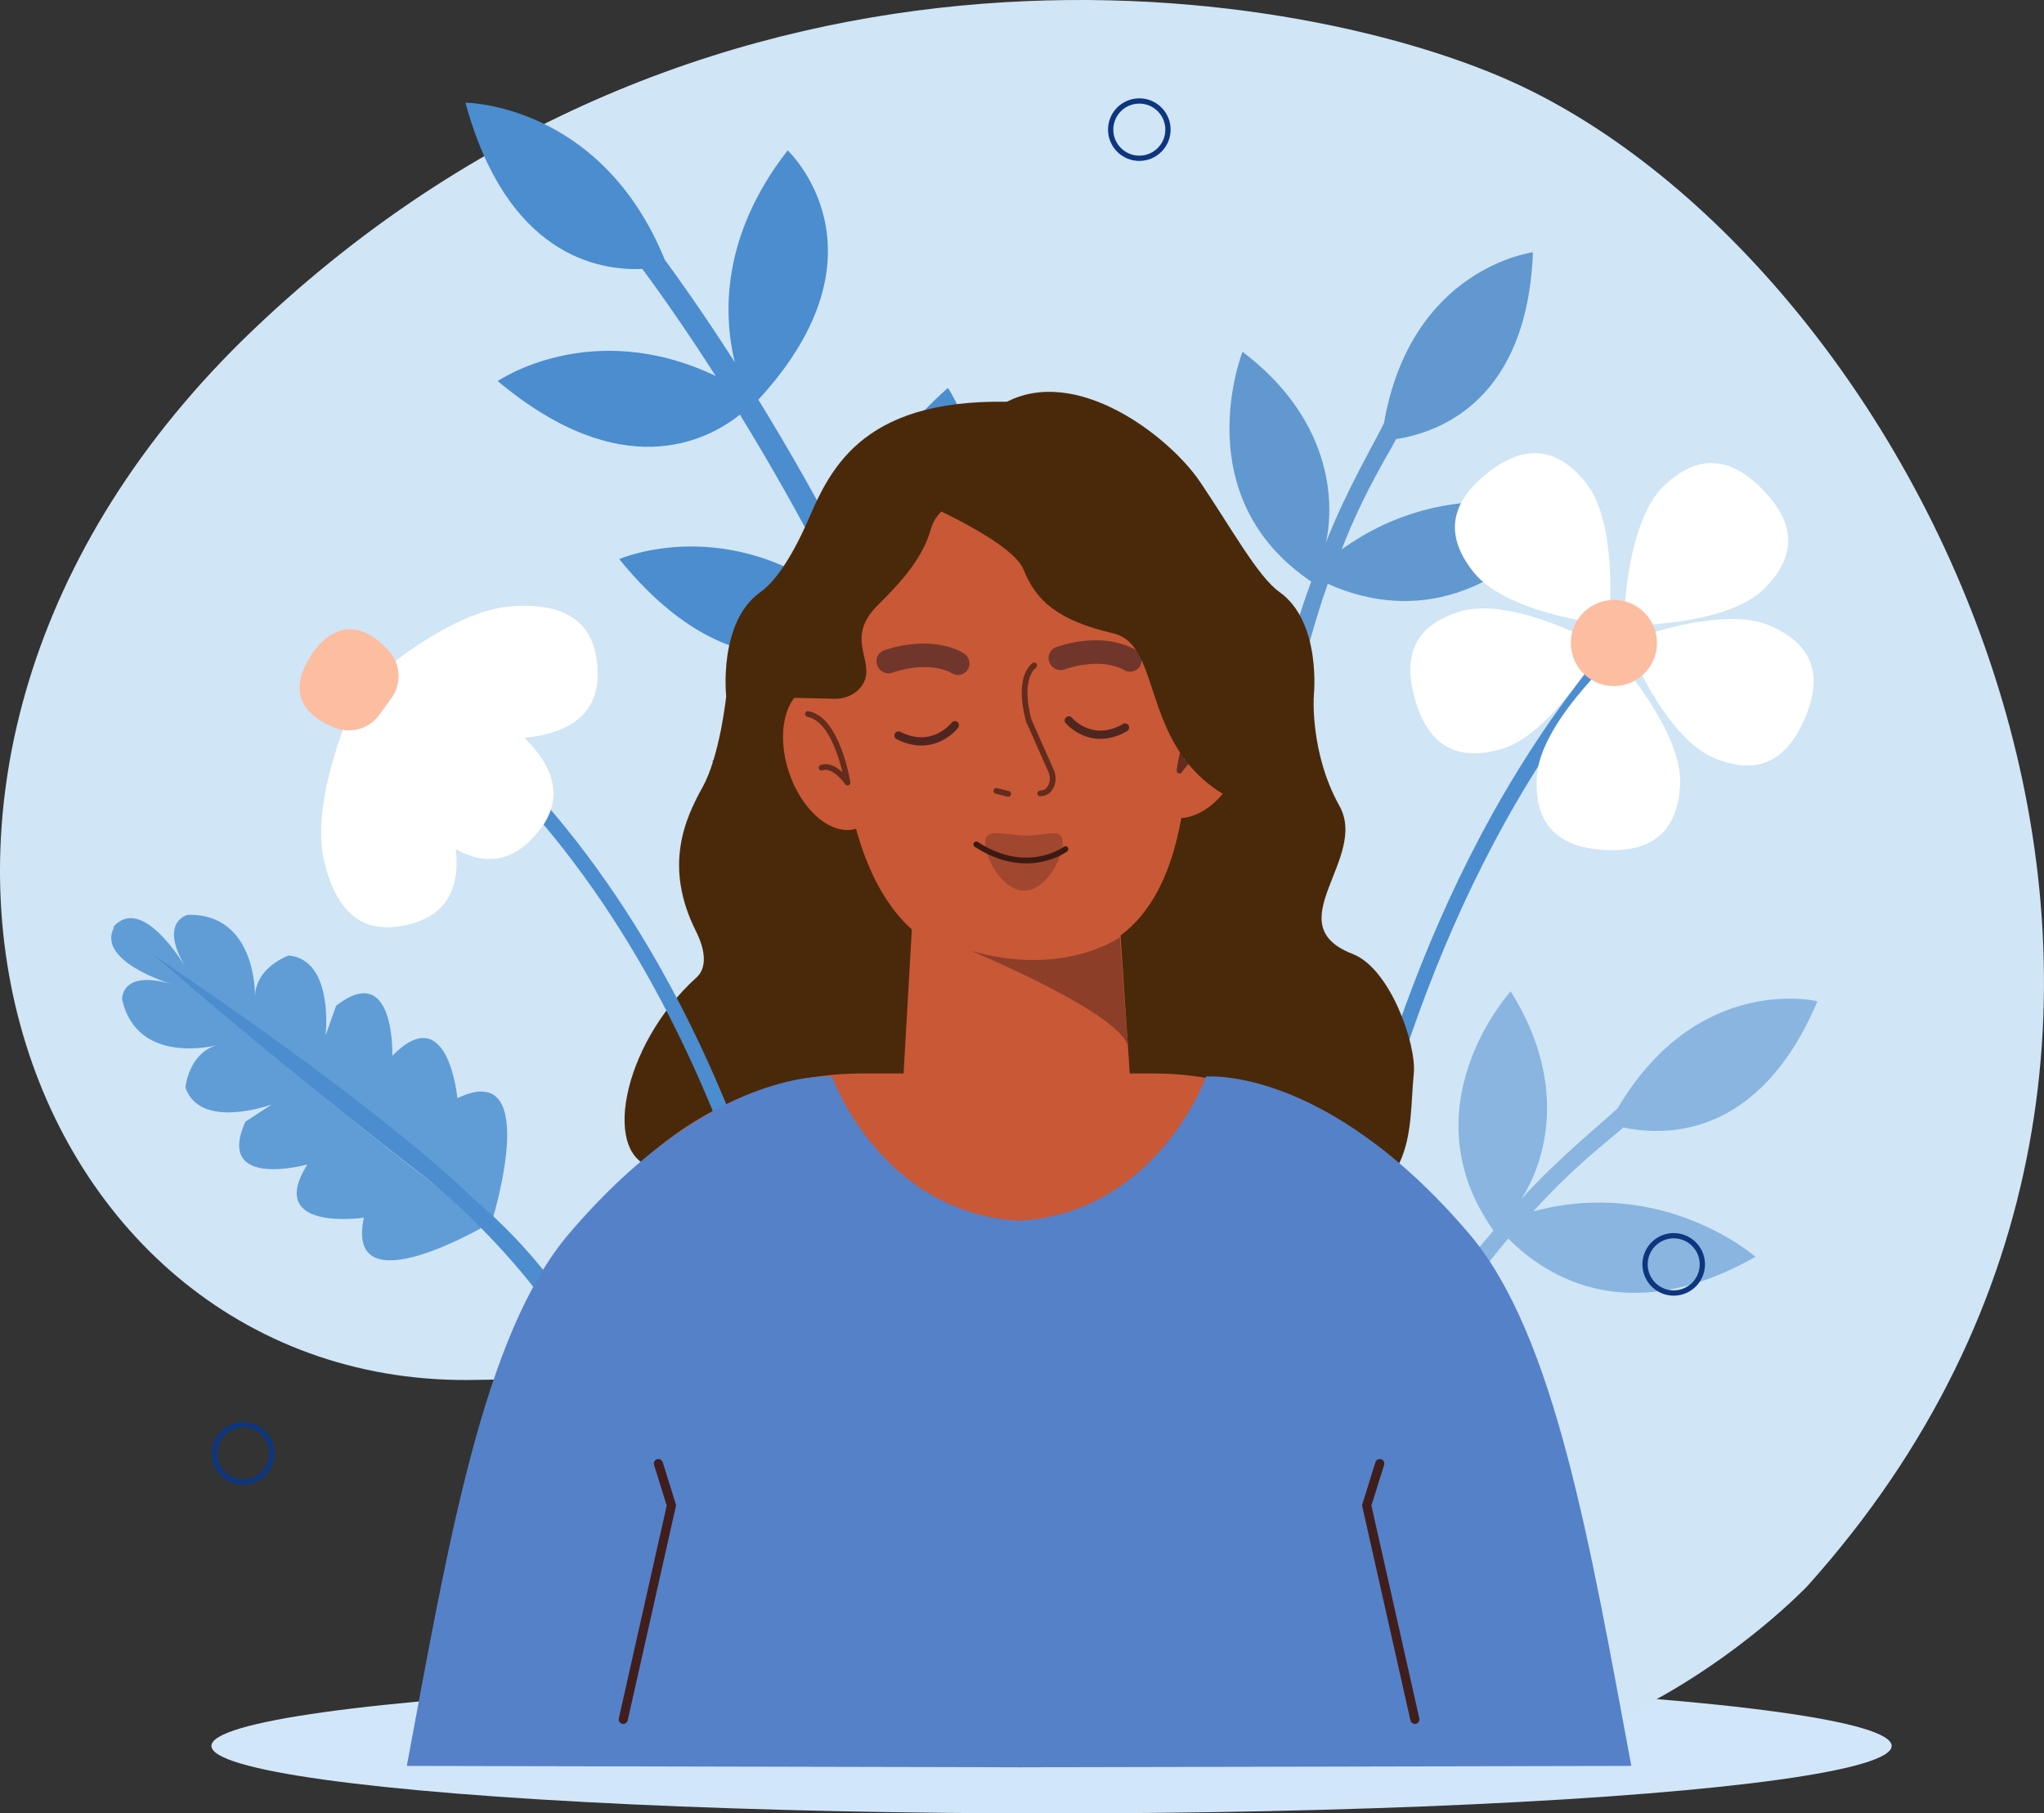 <?xml version="1.0" encoding="UTF-8"?>
<svg id="Layer_2" data-name="Layer 2" xmlns="http://www.w3.org/2000/svg" viewBox="0 0 786.89 697.97">
  <rect x="0" y="0" width="786.89" height="697.97" fill="#333333" stroke="none"/>
  <defs>
    <style>
      .cls-1 {
        fill: #fff;
      }

      .cls-2 {
        fill: #fcbda1;
      }

      .cls-3 {
        fill: #8c3e29;
      }

      .cls-4 {
        fill: #a1472f;
      }

      .cls-5 {
        fill: #d2e6fa;
      }

      .cls-6 {
        fill: #c95836;
      }

      .cls-7 {
        fill: #70362c;
      }

      .cls-8 {
        fill: #89b5e0;
      }

      .cls-9 {
        fill: #5581c9;
      }

      .cls-10 {
        fill: #609dd6;
      }

      .cls-11 {
        fill: #4b8dcf;
      }

      .cls-12 {
        fill: #6198cf;
      }

      .cls-13 {
        fill: #4a290a;
      }

      .cls-14 {
        stroke: #4b8dcf;
        stroke-width: 5.79px;
      }

      .cls-14, .cls-15, .cls-16, .cls-17, .cls-18 {
        stroke-linejoin: round;
      }

      .cls-14, .cls-15, .cls-16, .cls-17, .cls-18, .cls-19 {
        fill: none;
        stroke-linecap: round;
      }

      .cls-15 {
        stroke: #0d367f;
        stroke-width: 2.03px;
      }

      .cls-16 {
        stroke: #401e1e;
        stroke-width: 3.5px;
      }

      .cls-20 {
        fill: #d0e5f5;
        fill-rule: evenodd;
      }

      .cls-17 {
        stroke: #632c1d;
      }

      .cls-17, .cls-18 {
        stroke-width: 2.21px;
      }

      .cls-18 {
        stroke: #3b1a11;
      }

      .cls-19 {
        stroke: #4f261f;
        stroke-miterlimit: 10;
        stroke-width: 3.18px;
      }
    </style>
  </defs>
  <g id="image">
    <g>
      <ellipse class="cls-5" cx="404.82" cy="671.99" rx="323.42" ry="25.98"/>
      <path class="cls-20" d="M695.83,610.44s-103.69,109.51-209.86,49.83c-106.18-59.69-179.57-132.36-301.74-129.17C7.73,535.71-81,296.82,97.84,126.6,276.68-43.63,503.83-5.77,585.81,33.19c155.25,73.77,301.38,364.17,110.02,577.24Z"/>
      <path class="cls-12" d="M537.44,169.01c17.02-2.64,50.52-15.07,52.7-71.9,0,0-46.91,5.8-57.34,65.76-3.12,6.61-14.48,25.72-22.35,45.97,3.78-17.35,1.12-48.28-32.1-73.45,0,0-22.14,55.72,26.44,88.45-4.74,12.95-5.97,18.1-10.79,34.06,2.78,2.23-.35,15.59,2.29,16.67,4.88-16.35,10.06-36.63,14.88-49.87,15.27,6.89,53.5,18.64,91.46-27.15,0,0-43.83-16.47-86.12,13.92,8.81-22.7,18.45-37.32,20.92-42.46Z"/>
      <path class="cls-8" d="M624.92,433.95c16.85,3.56,52.58,3.8,74.75-48.57,0,0-45.92-11.19-76.91,41.18-5.26,5.08-22.66,18.93-37.18,35.07,9.68-14.88,18.15-44.76-4-80.06,0,0-40.44,44.27-6.61,92.08-9.02,10.43-11.99,14.81-22.15,28.03,1.81,3.07-5.85,14.46-3.76,16.4,10.36-13.56,22.38-30.69,31.58-41.36,11.84,11.85,43.42,36.38,95.15,7.01,0,0-35.15-30.93-85.47-17.49,16.27-18.11,30.48-28.37,34.6-32.3Z"/>
      <path class="cls-11" d="M401.82,229.33c-30.33,25.46-36.77,53.56-36.96,72.28-8.35-22.48-17.43-43.48-26.43-62.43,58.75-45.45,26.47-89.84,26.47-89.84-28.93,25.21-35.39,52.47-35.62,71.16-.04-.08-.08-.17-.13-.25-12.77-25.24-25.71-47.73-37.2-66.4,52.75-57.34,11.28-95.96,11.28-95.96-25.77,33.06-24.74,63.41-20.36,81.51-12.48-19.45-22.34-33.18-26.94-39.42-24.6-60.27-76.74-60.46-76.74-60.46,15.92,58.71,51.1,64.74,68.08,63.98,3.62,4.84,14.29,19.41,28.26,41.22-47.99-22.9-83.91,1.96-83.91,1.96,47.59,39.84,80.25,23.23,93.23,12.91,11.24,18.31,23.84,40.28,36.3,64.91,1.29,2.56,2.6,5.18,3.9,7.83-44.18-35.77-86.66-17.14-86.66-17.14,42.3,52.13,80.07,36.09,92.24,28.68,9.42,19.9,18.93,42.09,27.55,65.84-42.72-34.1-84.06-16.86-84.06-16.86,38.89,49.76,77.15,37.68,91.52,30.26,17.38,51.61,30.44,112.96,28.5,170.72-.08,2.5-1.02,2.71,1.48,2.8,.5,.02,.98-.05,1.44-.18,1.82-.54,3.17-2.19,3.24-4.19,2-59.5-10.9-119.13-28.82-171.98,62.55-44.88,30.34-90.96,30.34-90.96Z"/>
      <g>
        <path class="cls-14" d="M500.48,654.28s-9.16-247.31,118.25-400.89"/>
        <g>
          <path class="cls-1" d="M567.47,220.45c13.01,16.06,51.88,20.12,51.88,20.12,0,0,4.09-38.86-8.92-54.92-13.01-16.06-26.34-12.86-38.21-3.25-11.86,9.61-17.76,21.99-4.75,38.05Z"/>
          <path class="cls-1" d="M646.82,302.07c1.08-20.64-25.08-49.67-25.08-49.67,0,0-29.05,26.13-30.13,46.78-1.08,20.64,10.97,27.18,26.21,27.98,15.25,.8,27.91-4.45,28.99-25.09Z"/>
          <path class="cls-1" d="M577.83,288.37c19.88-5.67,38.86-39.82,38.86-39.82,0,0-34.14-19.01-54.02-13.34-19.88,5.67-22.16,19.19-17.97,33.87s13.25,24.96,33.13,19.3Z"/>
          <path class="cls-1" d="M640.31,187.26c-14.79,14.45-15.22,53.52-15.22,53.52,0,0,39.07,.47,53.86-13.97,14.79-14.45,10.36-27.42-.31-38.34s-23.54-15.65-38.32-1.2Z"/>
          <path class="cls-1" d="M681.4,240.8c-18.96-8.25-55.31,6.09-55.31,6.09,0,0,14.3,36.36,33.26,44.61,18.96,8.25,29.3-.75,35.39-14.75,6.09-14,5.61-27.7-13.34-35.95Z"/>
          <circle class="cls-2" cx="621.31" cy="247.49" r="16.57" transform="translate(-21.05 433.64) rotate(-37.88)"/>
        </g>
      </g>
      <path class="cls-13" d="M279.57,267.97s-2.39,22.92-9.11,35.02c-6.72,12.1-15.11,30.4-2.52,55.46,3.6,7.16,4.39,14.01,.14,17.83-28.81,25.96-37.2,70.33-15.1,73.43l59.6-3.37,171.86-1.49,16.72,24.38c45.36-6.33,40.89-33.42,43.12-56.18,1.06-10.8-8.91-40.24-23.6-45.91-29.39-11.34,6.3-36.69-5.04-56.97-11.34-20.28-9.87-42.21-9.87-42.21l-116.55-75.06-109.66,75.06Z"/>
      <path class="cls-6" d="M331.58,413.18h46.18s20.25,0,20.25,0h46.18c67.76,0,124.73,57.04,132.4,132.55H199.18c7.67-75.52,64.64-132.55,132.4-132.55Z"/>
      <path class="cls-9" d="M565.51,474.77c-55.38-64.88-101.27-60.4-101.27-60.4,.23,.17-18.9,52.88-72.64,55.58v210.27l236.42-.53c-15.82-84.66-29.29-166.02-62.51-204.92Z"/>
      <g>
        <path class="cls-10" d="M189.74,468.79s19.04-61.85-13.66-46.1c0,0-3.51-38.41-25.04-16.31,0,0,1.17-36.91-21.63-19.32l-4.07,11.47s3.37-29.08-14.17-30.76c0,0-12.54,4.25-13,15.61,0,0,.78-31.71-25.73-31.29,0,0-11.45,2.23-1.19,19.94,0,0-16.44-28.25-27.64-15.2,0,0,111.9,80.59,146.13,111.96Z"/>
        <path class="cls-10" d="M188.11,471.06s-55.6,33.12-48.02-2.38c0,0-38.16,5.66-21.77-20.47,0,0-35.59,9.85-23.88-16.45l10.18-6.67s-27.46,10.15-33.23-6.5c0,0,1.17-13.19,12.1-16.32,0,0-30.62,8.25-36.49-17.6,0,0-.54-11.66,19.1-5.87,0,0-31.33-9.3-21.3-23.27,0,0,104.75,89.68,143.32,115.54Z"/>
        <path class="cls-11" d="M58.82,367.45s93.11,61.58,130.92,101.34l-2.09,2.54s-54.06-39.68-128.83-103.88Z"/>
        <path class="cls-11" d="M166.53,455.35s67.81,55.26,66.77,104.77l5.83-16.52s-12.9-50.29-67.15-90.32l-5.44,2.08Z"/>
      </g>
      <g>
        <path class="cls-14" d="M308.66,536.47s-21.87-159.23-129.92-254.63"/>
        <g>
          <path class="cls-1" d="M124.64,330.71c-5.4-24.05,12.2-61.75,12.2-61.75,0,0,32.02,26.56,37.42,50.62,5.4,24.05-4.17,33.41-17.87,36.48-13.7,3.07-26.35-1.3-31.75-25.35Z"/>
          <path class="cls-1" d="M165.35,319.42c-18.34-16.47-25.84-57.4-25.84-57.4,0,0,41.49,3.09,59.83,19.57,18.34,16.47,15.96,29.64,6.58,40.09-9.39,10.45-22.23,14.21-40.56-2.26Z"/>
          <path class="cls-1" d="M200.5,284.09c-24.57,2.04-59.49-20.56-59.49-20.56,0,0,30.71-28.07,55.27-30.11,24.57-2.04,32.52,8.72,33.69,22.71,1.16,13.99-4.9,25.92-29.47,27.97Z"/>
          <path class="cls-2" d="M145.99,275.16c-3.84,5.28-10.75,7.36-16.85,5.02-8.99-3.46-18.91-10.77-10.79-25.55,0,0,12.25-24.99,31.32-4.14,4.63,5.06,5.03,12.69,1,18.24l-4.68,6.44Z"/>
        </g>
      </g>
      <circle class="cls-15" cx="644.33" cy="486.64" r="11.03" transform="translate(-79.11 845.26) rotate(-63.43)"/>
      <circle class="cls-15" cx="438.61" cy="49.89" r="11.03"/>
      <circle class="cls-15" cx="93.64" cy="559.43" r="11.03" transform="translate(-205.62 77.59) rotate(-22.34)"/>
      <path class="cls-6" d="M323.74,268.9c.25-11.47,.49-47.53,4.26-58.96,6.53-19.79,18.13-30.61,32.27-35.62l40.16-3.75c19.14,1.53,35.84,11.1,45.73,35.08,4.59,11.12,9.02,43.45,10.1,54.87,3.5,37.04,1.32,106.24-50.29,107.77-.71,.02,2.17-4.35,1.47-4.34l-.42-11.44-29.36,1.07,.42,11.44c-.7,.03,7.64,4.33,6.93,4.36-51.58,2.21-62.09-63.3-61.28-100.5Z"/>
      <path class="cls-6" d="M390,457.96l-43.44-22.21,.81-14.12,7.31-127.34,73,10.63,8.19,122.27c-.17,15.76-34.52,32.42-45.88,30.76Z"/>
      <path class="cls-7" d="M408.07,257.9c-1.74-.1-3.36-1.2-4.07-2.93-.95-2.34,.14-4.95,2.44-5.83,.7-.27,17.28-6.48,30.61,.91,2.21,1.23,3.07,3.99,1.92,6.18-1.15,2.18-3.87,2.96-6.09,1.73-9.58-5.32-22.86-.39-22.99-.33-.6,.23-1.22,.31-1.82,.28Z"/>
      <path class="cls-7" d="M341.81,259.15c-1.74-.1-3.36-1.2-4.07-2.93-.95-2.34,.14-4.95,2.44-5.83,.7-.27,17.28-6.48,30.61,.91,2.21,1.23,3.07,3.99,1.92,6.18-1.15,2.18-3.87,2.96-6.09,1.73-9.58-5.32-22.86-.39-22.99-.33-.6,.23-1.22,.31-1.82,.28Z"/>
      <path class="cls-19" d="M367.6,279.14s-8.2,10.77-21.69,3.96"/>
      <path class="cls-19" d="M411.46,277.29s8.62,10.28,21.64,2.74"/>
      <path class="cls-3" d="M431.13,360.72s-21.57,15.65-57.43,5.2c0,0,59.78,24.8,60.63,37.53l-3.2-42.73Z"/>
      <ellipse class="cls-6" cx="320.75" cy="291.58" rx="17.94" ry="28.78" transform="translate(-75.85 116.64) rotate(-18.47)"/>
      <path class="cls-17" d="M311.04,274.83c11.37,2.01,15.23,26.38,15.23,26.38,0,0-5.07-7.5-9.96-5.73"/>
      <ellipse class="cls-6" cx="459.59" cy="286.45" rx="29.4" ry="19.34" transform="translate(32.09 618.89) rotate(-69.8)"/>
      <path class="cls-17" d="M469.25,268.81c-12.37,3.1-15.15,27.78-15.15,27.78,0,0,5.12-7.97,10.6-6.68"/>
      <path class="cls-17" d="M400.5,305.4c1.31-.16,2.23-.41,3.04-1.24,1.91-1.96,2.2-4.99,1.09-7.48l-3.34-7.52-5.23-11.78s-4.74-15.43,2.07-21.28"/>
      <line class="cls-17" x1="388.13" y1="305.56" x2="383.57" y2="304.41"/>
      <path class="cls-13" d="M347.74,190.23s41.5,17.05,46.31,29.02c4.81,11.97,13.04,19.51,34.59,24.55,21.55,5.04,7.44,53.75,58.03,68.63l19.1-44.45s3.15-28.51-13.22-40.13c-8.31-5.9-18.53-24.63-30.62-42.48-11.74-17.34-47.8-45.35-75.23-30.23l-38.96,35.1Z"/>
      <path class="cls-13" d="M389.23,186.85s-26.8,1.66-30.94,16.98c-3.36,12.45-14.38,23.09-20.64,29.39-13.26,13.35,.71,22.13-6.12,31.07-2.4,3.15-6.32,4.76-10.28,4.67l-41.68-.98s-3.15-28.51,13.22-40.13c6.36-4.51,12.95-15.14,18.93-29.05,9.41-21.91,24.21-48.28,86.93-43.66l-9.42,31.72Z"/>
      <path class="cls-4" d="M379.27,324.31c-.02,6.1,6.74,18.5,14.98,18.53,8.24,.02,14.86-12.34,14.87-18.44,.02-6.1-5.57-2.79-13.82-2.81s-16.02-3.37-16.04,2.73Z"/>
      <path class="cls-18" d="M410.16,326.84s-14.81,10.96-34.3-1.85"/>
      <polyline class="cls-16" points="544.69 661.78 526.15 579.41 531.18 563.32"/>
      <path class="cls-9" d="M219.12,474.77c55.38-64.88,101.27-60.4,101.27-60.4-.23,.17,18.9,52.88,72.64,55.58v210.27l-236.42-.53c15.82-84.66,29.29-166.02,62.51-204.92Z"/>
      <polyline class="cls-16" points="239.94 661.78 258.48 579.41 253.46 563.32"/>
    </g>
  </g>
</svg>